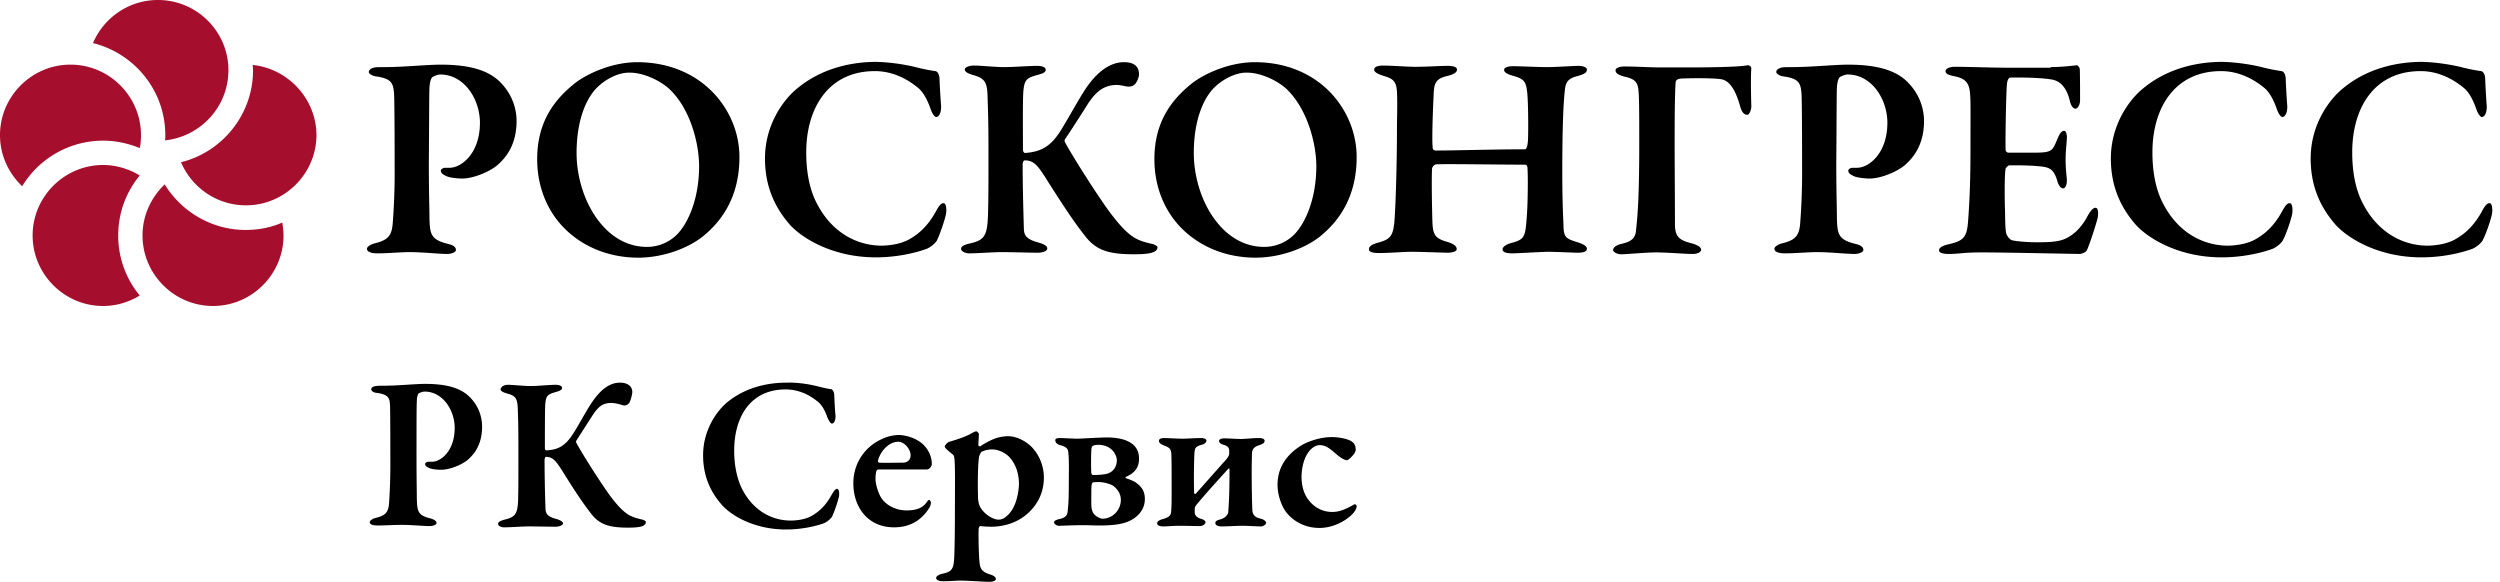 <svg xmlns="http://www.w3.org/2000/svg" viewBox="0 0 275 64" class="logo"><path d="M0 14.866C0 10.599 3.488 7.11 7.755 7.11c4.266 0 7.754 3.488 7.754 7.755 0 .474-.034.948-.136 1.422-1.252-.508-2.607-.813-4.03-.813a10.41 10.41 0 00-8.905 5.012C.948 19.065 0 17.067 0 14.866zm13.003 11.039c0-2.506.88-4.809 2.37-6.603-1.185-.712-2.573-1.152-4.03-1.152-4.266 0-7.754 3.488-7.754 7.755 0 4.266 3.488 7.754 7.755 7.754 1.49 0 2.844-.44 4.03-1.151a10.293 10.293 0 01-2.37-6.603zm14.02-.61c-3.76 0-7.078-2.032-8.907-5.011-1.49 1.422-2.438 3.42-2.438 5.62 0 4.267 3.488 7.755 7.755 7.755 4.267 0 7.754-3.488 7.754-7.754 0-.474-.067-.948-.135-1.422-1.22.541-2.608.812-4.03.812zm.778-18.15c0 .203.034.406.034.576 0 4.876-3.386 9.007-7.924 10.125 1.185 2.776 3.928 4.74 7.145 4.74 4.267 0 7.755-3.488 7.755-7.754-.034-3.962-3.116-7.28-7.01-7.687zM17.371 0c-3.216 0-5.96 1.964-7.144 4.74 4.537 1.118 7.957 5.216 7.957 10.126 0 .203 0 .406-.034.575 3.894-.406 6.976-3.69 6.976-7.72C25.126 3.488 21.672 0 17.37 0z" fill="#A50E2D"/><path d="M48.424 8.194c-.305 0-.745.204-.88.305-.102.102-.271.44-.305 1.185-.034.644-.034 4.64-.068 8.297 0 2.946.068 5.011.068 5.824.034 1.964.135 2.54 1.998 3.014.643.135.914.372.914.677 0 .27-.542.44-.982.44-.847 0-2.675-.203-4.098-.203-.948 0-2.505.136-3.521.136-.745 0-1.185-.17-1.185-.508 0-.238.44-.474.778-.576 1.592-.373 1.964-.88 2.066-2.337a72.34 72.34 0 00.203-5.011c0-1.016 0-8.229-.068-9.177-.101-1.117-.27-1.625-2.031-1.862-.407-.068-.745-.305-.745-.474 0-.271.305-.44.677-.508.203-.034.779-.034 1.05-.034 2.065 0 4.707-.271 6.163-.271 3.081 0 5.18.575 6.501 1.862 1.524 1.49 1.863 3.217 1.863 4.335 0 2.64-1.186 4.063-2.134 4.876-.846.711-2.607 1.456-3.86 1.456-.339 0-1.253-.068-1.66-.237-.44-.203-.676-.339-.676-.643 0-.136.237-.305.474-.305h.474c1.354 0 3.352-1.626 3.352-4.944 0-2.608-1.727-5.317-4.368-5.317zm32.914 9.076c0 4.232-1.795 6.941-4.064 8.77-1.829 1.422-4.572 2.303-7.043 2.303-3.387 0-6.333-1.287-8.364-3.454-1.727-1.863-2.777-4.403-2.777-7.383 0-3.928 1.727-6.433 4.165-8.364 1.456-1.117 4.165-2.302 6.84-2.302 7.111 0 11.243 5.282 11.243 10.43zM65.693 9.617c-1.084 1.05-2.269 3.386-2.269 7.212 0 4.944 3.014 10.328 7.72 10.328a4.66 4.66 0 003.285-1.32c1.355-1.355 2.472-4.132 2.472-7.552 0-2.54-.981-6.4-3.352-8.567-1.084-.948-2.844-1.727-4.267-1.727-1.422-.034-2.844.88-3.589 1.626zm34.879-2.269c.779.203 1.591.372 2.302.474.237 0 .474.373.474.88.034.915.102 2.032.17 2.947.034.677-.203 1.219-.542 1.219-.169 0-.44-.373-.61-.88-.338-.983-.812-1.863-1.354-2.304-1.388-1.15-3.014-1.862-4.775-1.862-5.113 0-7.551 4.064-7.551 8.94 0 2.167.372 4.03 1.084 5.452 1.76 3.555 4.707 4.808 7.212 4.808.407 0 1.998-.068 3.116-.745 1.185-.677 2.065-1.625 2.81-2.946.373-.711.61-.982.881-.982.338 0 .338.847.271 1.185-.17.813-.678 2.235-.949 2.81-.101.305-.677.813-1.151 1.017-.44.169-2.675.948-5.621.948-4.775 0-8.16-2.134-9.482-3.623-1.219-1.423-2.709-3.658-2.709-7.247 0-3.894 2.202-6.637 3.556-7.72 2.743-2.27 6.061-2.913 8.703-2.913a21.44 21.44 0 014.165.542zm6.569-.136c.779 0 2.303.17 3.318.17.983 0 2.845-.136 3.59-.136.643 0 .982.17.982.44 0 .305-.474.44-.847.542-1.253.339-1.523.508-1.625 1.964-.068 1.185-.034 4.809-.034 6.299 0 .135.102.338.237.338 1.727-.135 2.811-.677 3.962-2.54.914-1.49 1.558-2.708 2.337-3.961 1.286-2.134 2.844-3.488 4.571-3.488 1.084 0 1.659.44 1.659 1.354 0 .305-.237.847-.406 1.016-.271.305-.542.339-.948.305-.339-.068-.779-.17-1.084-.17-1.896 0-2.743 1.355-3.623 2.777-.914 1.423-1.626 2.54-2.1 3.217a.383.383 0 000 .271c.745 1.422 3.624 5.96 5.012 7.822 2.133 2.811 2.946 3.014 4.673 3.42.203.068.508.204.508.34 0 .304-.203.473-.643.609-.441.135-1.186.169-1.931.169-2.844 0-4.232-.44-5.485-2.133-1.185-1.49-2.54-3.59-4.03-5.926-1.05-1.693-1.49-2.269-2.506-2.269-.169 0-.203.237-.237.372 0 2.608.102 5.994.136 7.18.034.643.203 1.117 1.625 1.49.576.168.948.372.948.643 0 .304-.542.474-1.05.474-.711 0-2.946-.068-3.928-.068-.982 0-2.607.135-3.623.135-.474 0-.88-.27-.88-.474 0-.304.271-.44.948-.61 1.558-.338 1.896-.812 1.998-2.776.068-1.625.068-3.826.068-7.28 0-3.76-.068-4.978-.102-6.163-.034-1.524-.339-1.93-1.456-2.27-.847-.236-1.05-.44-1.05-.676.068-.271.576-.407 1.016-.407zm42.091 10.058c0 4.232-1.795 6.941-4.063 8.77-1.829 1.422-4.572 2.303-7.044 2.303-3.386 0-6.332-1.287-8.364-3.454-1.727-1.863-2.777-4.403-2.777-7.383 0-3.928 1.727-6.433 4.165-8.364 1.457-1.117 4.166-2.302 6.875-2.302 7.111 0 11.208 5.282 11.208 10.43zm-15.644-7.653c-1.084 1.05-2.269 3.386-2.269 7.212 0 4.944 3.014 10.328 7.72 10.328a4.66 4.66 0 003.285-1.32c1.355-1.355 2.472-4.132 2.472-7.552 0-2.54-1.016-6.4-3.352-8.567-1.084-.948-2.845-1.727-4.267-1.727-1.388-.034-2.844.88-3.589 1.626zm24.346 6.941c2.201 0 6.434-.135 9.82-.135.136 0 .271-.305.305-.813.068-.406.068-4.199-.068-5.452-.135-1.15-.305-1.49-1.591-1.828-.441-.136-.948-.305-.948-.644 0-.237.338-.406 1.049-.406.407 0 2.811.102 3.624.102 1.015 0 3.047-.136 3.454-.136.609 0 .982.17.982.407 0 .338-.305.508-1.016.71-1.152.272-1.355.78-1.423 1.694-.169 1.524-.27 4.402-.27 8.973 0 3.15.101 4.843.135 5.892.034 1.253.339 1.355 1.659 1.761.576.204.915.407.915.677 0 .34-.441.44-1.016.44-.542 0-2.269-.1-3.251-.1-.711 0-3.285.169-3.928.169-.779 0-1.084-.17-1.084-.44 0-.272.407-.542.881-.678 1.591-.406 1.625-.677 1.794-3.048.102-1.286.136-4.3.068-5.18 0-.305-.135-.407-.271-.407-2.573 0-9.177-.101-9.82-.034-.169.034-.406.305-.406.474-.068 1.185 0 4.64.034 5.655.033 1.524.237 1.998 1.557 2.37.678.204 1.118.44 1.118.813.034.305-.61.407-1.016.407-.237 0-2.912-.102-4.03-.102-.745 0-2.37.136-3.488.136-.846 0-1.117-.17-1.117-.407 0-.338.339-.541.914-.71 1.422-.373 1.693-.746 1.863-2.1.135-1.287.304-6.095.304-10.498 0-.982.068-2.742 0-4.03-.067-1.049-.338-1.422-1.422-1.726-.745-.237-1.083-.44-1.083-.711 0-.305.406-.44.982-.44.88 0 2.641.135 3.487.135 1.355 0 2.811-.102 3.59-.102.677 0 1.05.136 1.05.407 0 .338-.407.541-1.084.71-1.355.305-1.456.915-1.49 2.236-.068 1.151-.203 4.91-.102 5.52-.033.27.102.44.339.44zm34.303-9.38c.237 0 .406.17.406.339-.068.948-.034 2.98 0 4.097.034.406-.203 1.016-.44 1.016-.271 0-.576-.17-.779-.914-.406-1.422-1.016-2.912-2.201-3.014-.982-.135-3.42-.102-4.097-.068-.644 0-.813.203-.813.508-.102 1.693-.102 4.606-.102 6.739 0 2.269.034 6.57.034 8.872.034 1.388.542 1.693 2.032 2.065.474.17.846.373.846.644 0 .27-.372.474-.948.474-.812 0-2.776-.17-3.995-.17-1.186 0-3.217.204-3.861.204-.508 0-.88-.305-.88-.44 0-.34.372-.576.948-.712 1.388-.304 1.524-.88 1.591-1.625.102-1.016.339-2.912.339-9.244 0-2.98 0-4.944-.068-5.79-.067-1.05-.304-1.457-1.557-1.728-.711-.203-.982-.372-.982-.711 0-.237.44-.406.948-.406 1.422 0 2.675.101 3.962.101h4.199c4.266-.034 5.045-.17 5.418-.237zm11.006 1.016c-.305 0-.745.204-.881.305-.101.102-.27.44-.304 1.185-.034.644-.034 4.64-.068 8.297 0 2.946.068 5.011.068 5.824.034 1.964.135 2.54 1.998 3.014.643.135.914.372.914.677 0 .27-.542.44-.982.44-.847 0-2.675-.203-4.098-.203-.948 0-2.505.136-3.521.136-.745 0-1.185-.17-1.185-.508 0-.238.44-.474.778-.576 1.592-.373 1.964-.88 2.066-2.337a72.37 72.37 0 00.203-5.011c0-1.016 0-8.229-.068-9.177-.101-1.117-.27-1.625-2.031-1.862-.407-.068-.745-.305-.745-.474 0-.271.305-.44.677-.508.203-.034.779-.034 1.05-.034 2.065 0 4.707-.271 6.163-.271 3.081 0 5.181.575 6.501 1.862 1.524 1.49 1.863 3.217 1.863 4.335 0 2.64-1.185 4.063-2.134 4.876-.846.711-2.607 1.456-3.86 1.456-.339 0-1.253-.068-1.659-.237-.44-.203-.677-.339-.677-.643 0-.136.237-.305.474-.305h.474c1.354 0 3.352-1.626 3.352-4.944 0-2.608-1.727-5.317-4.368-5.317zm22.315-.812c1.049 0 2.37-.135 2.844-.203.136-.034.339.203.373.406.033.576.033 2.811.033 3.454 0 .44-.237.915-.508.915-.304 0-.541-.474-.609-.813-.406-1.795-1.321-2.303-2.066-2.404-.609-.102-1.998-.237-4.469-.203-.136 0-.373.135-.407.914-.068.813-.169 5.282-.135 7.043 0 .102.135.305.304.305h2.574c2.303 0 2.235-.136 2.844-1.558.204-.474.407-.846.712-.846.27 0 .338.542.304.914-.067.914-.135 1.49-.135 2.235 0 .88.068 1.388.135 2.201.034.576-.169.982-.406.982-.271 0-.508-.372-.61-.711-.406-1.422-.846-1.626-2.099-1.727-1.016-.102-2.235-.102-3.217-.102-.135 0-.406.339-.406.373-.136.914-.102 3.42-.068 4.47.034.778 0 1.964.135 2.64.102.306.373.712.712.78.507.101 1.523.203 2.607.203.982 0 2.167 0 2.98-.305.948-.372 1.828-1.117 2.54-2.37.44-.847.745-1.118.982-1.118.338 0 .304.678.27.948 0 .271-.948 3.217-1.219 3.725-.101.237-.609.407-.778.407-.339 0-8.297-.17-10.735-.17-2.167 0-2.506.17-3.657.17-.61 0-1.084-.102-1.084-.407 0-.304.407-.508.982-.643 1.626-.372 2.066-.711 2.201-2.438.102-1.355.271-3.793.271-7.789 0-3.792.034-5.282-.033-6.196-.068-1.152-.339-1.795-1.694-2.066-.677-.135-1.015-.27-1.015-.576 0-.304.541-.474.982-.474 1.523 0 4.165.102 5.824.102h4.741v-.068zm23.094-.034a21.48 21.48 0 002.303.474c.237 0 .474.373.474.88.034.915.102 2.032.169 2.947.034.677-.203 1.219-.541 1.219-.17 0-.441-.373-.61-.88-.338-.983-.813-1.863-1.354-2.304-1.389-1.15-3.014-1.862-4.775-1.862-5.113 0-7.551 4.064-7.551 8.94 0 2.167.372 4.03 1.083 5.452 1.761 3.555 4.707 4.808 7.213 4.808.406 0 1.998-.068 3.115-.745 1.186-.677 2.066-1.625 2.811-2.946.372-.711.609-.982.88-.982.339 0 .339.847.271 1.185-.169.813-.677 2.235-.982 2.81-.101.305-.677.813-1.151 1.017-.44.169-2.675.948-5.621.948-4.775 0-8.161-2.134-9.482-3.623-1.219-1.423-2.709-3.658-2.709-7.247 0-3.894 2.201-6.637 3.556-7.72 2.743-2.27 6.061-2.913 8.703-2.913 1.489.034 3.047.271 4.198.542zm21.943 0a21.48 21.48 0 002.303.474c.237 0 .474.373.474.88.034.915.101 2.032.169 2.947.034.677-.203 1.219-.542 1.219-.169 0-.44-.373-.609-.88-.339-.983-.813-1.863-1.355-2.304-1.388-1.15-3.013-1.862-4.774-1.862-5.114 0-7.518 4.064-7.518 8.94 0 2.167.373 4.03 1.084 5.452 1.761 3.555 4.707 4.808 7.213 4.808.406 0 1.997-.068 3.115-.745 1.185-.677 2.065-1.625 2.81-2.946.373-.711.61-.982.881-.982.339 0 .339.847.271 1.185-.17.813-.677 2.235-.982 2.81-.102.305-.677.813-1.152 1.017-.44.169-2.675.948-5.621.948-4.774 0-8.161-2.134-9.481-3.623-1.219-1.423-2.709-3.658-2.709-7.247 0-3.894 2.201-6.637 3.555-7.72 2.743-2.27 6.062-2.913 8.703-2.913 1.456.034 2.98.271 4.165.542zM46.697 43.073c-.203 0-.542.136-.644.203-.067.068-.203.339-.203.88-.034.475-.034 3.489-.034 6.231 0 2.168.034 3.793.034 4.369.034 1.49.102 1.93 1.49 2.268.474.136.677.305.677.508 0 .204-.406.339-.745.339-.643 0-1.997-.135-3.081-.135-.711 0-1.896.067-2.641.067-.542 0-.88-.101-.88-.372 0-.17.338-.373.575-.44 1.185-.271 1.49-.644 1.558-1.727a62.81 62.81 0 00.135-3.76c0-.812 0-6.23-.034-6.907-.034-.847-.203-1.22-1.524-1.388-.304-.034-.541-.204-.541-.373 0-.203.203-.338.508-.372.169-.034.575-.034.812-.034 1.558 0 3.522-.203 4.605-.203 2.337 0 3.895.44 4.877 1.422a4.53 4.53 0 011.388 3.284c0 1.998-.88 3.048-1.592 3.658-.643.541-1.963 1.083-2.912 1.083-.27 0-.948-.034-1.253-.17-.338-.135-.508-.27-.508-.473 0-.102.17-.237.373-.237h.373c1.015 0 2.505-1.22 2.505-3.725 0-1.964-1.32-3.996-3.318-3.996zm9.176-.745c.575 0 1.727.136 2.506.136.71 0 2.133-.136 2.709-.136.474 0 .744.136.744.339 0 .237-.372.372-.643.44-.948.271-1.151.373-1.219 1.49-.034.88-.034 3.59-.034 4.707 0 .136.068.237.17.237 1.32-.068 2.099-.508 2.98-1.896.677-1.084 1.15-1.998 1.76-2.98.982-1.558 2.032-2.574 3.353-2.574.812 0 1.354.373 1.354 1.05 0 .203-.203 1.05-.372 1.22-.204.202-.407.304-.712.202-.44-.135-.88-.237-1.219-.237-1.05 0-1.523.474-2.302 1.727-.677 1.05-1.22 1.897-1.558 2.438-.034.034-.034.136 0 .203.542 1.05 2.71 4.47 3.759 5.892 1.591 2.1 2.235 2.27 3.522 2.574.135.034.372.136.372.271 0 .203-.135.373-.474.474-.339.102-.88.136-1.456.136-2.133 0-3.183-.34-4.131-1.592-.88-1.117-1.897-2.675-3.014-4.47-.813-1.287-1.118-1.693-1.896-1.727-.136 0-.136.17-.17.305 0 1.964.068 4.504.102 5.384.034.508.135.88 1.219 1.151.44.136.711.305.711.474 0 .204-.406.373-.813.373-.541 0-2.2-.034-2.946-.034-.745 0-1.964.102-2.743.102-.372 0-.643-.203-.643-.373 0-.203.203-.339.711-.474 1.151-.27 1.422-.61 1.49-2.066.034-1.219.034-2.878.034-5.485 0-2.845-.034-3.759-.068-4.605-.034-1.152-.237-1.457-1.083-1.694-.644-.169-.813-.338-.813-.508.102-.338.474-.474.813-.474zm33.794.102c.576.136 1.185.305 1.727.373.17 0 .372.305.372.643.034.711.068 1.558.136 2.235.034.508-.136.914-.406.914-.136 0-.305-.304-.474-.643-.238-.745-.61-1.388-1.016-1.727-1.05-.88-2.27-1.388-3.59-1.388-3.86 0-5.655 3.013-5.655 6.738 0 1.626.305 3.014.813 4.098 1.32 2.675 3.522 3.59 5.418 3.59.305 0 1.49-.035 2.336-.543.88-.508 1.558-1.219 2.1-2.2.305-.543.474-.746.643-.746.271 0 .271.644.204.88-.136.61-.509 1.66-.712 2.1-.067.203-.508.61-.88.779-.339.136-1.998.711-4.233.711-3.59 0-6.129-1.625-7.077-2.743-.914-1.05-2.032-2.743-2.032-5.418 0-2.912 1.626-4.977 2.641-5.824 2.066-1.693 4.538-2.167 6.536-2.167 1.117-.034 2.269.135 3.149.338zm11.921 6.501c.542.542.914 1.287.914 2.134 0 .169-.237.575-.542.575h-5.282c-.136 0-.237.068-.271.17-.068.203-.102.541-.102.88 0 .542.305 1.66.745 2.235.61.779 1.626 1.219 2.675 1.219 1.016 0 1.727-.237 2.168-.847.101-.135.203-.304.304-.304.102 0 .204.169.204.304 0 .136-.068.407-.204.61-.745 1.151-1.896 2.1-3.86 2.1-2.777 0-4.47-2.1-4.47-4.877 0-1.93 1.05-3.86 3.082-4.808a4.561 4.561 0 011.998-.474c1.015.067 2.031.474 2.641 1.083zm-5.012 1.727a.185.185 0 00.17.237c.643.034 1.388 0 2.573 0 .406 0 .847-.237.847-.812 0-.678-.678-1.49-1.355-1.49-.982 0-1.93.948-2.235 2.065zm17.066-1.32a4.915 4.915 0 011.185 3.183c0 1.76-.779 3.183-2.066 4.199-1.354 1.05-2.878 1.219-3.724 1.219a11.2 11.2 0 01-1.186-.068c-.101-.034-.203.203-.203.339-.034 1.083.034 3.115.102 3.657.068.643.203 1.016 1.151 1.32.474.136.644.34.644.508 0 .203-.373.305-.678.305-.677 0-2.336-.135-3.217-.135-.609 0-.914.067-1.964.067-.406 0-.711-.135-.711-.372 0-.136.237-.339.644-.44 1.151-.237 1.286-.542 1.354-1.964.034-.847.068-2.777.068-5.215 0-1.626.034-4.335-.034-5.249-.034-.508-.102-.61-.169-.677-.441-.339-.915-.745-.915-.88 0-.136.271-.474.508-.542.474-.136 1.829-.542 2.472-.948.237-.136.44-.204.474-.204.102 0 .305.204.305.339-.034.44-.034.745-.068 1.151 0 .102.136.204.204.17a8.73 8.73 0 011.422-.78 4.364 4.364 0 011.659-.338c.982 0 2.099.61 2.743 1.355zm-5.689.372c-.068.068-.237.373-.271.644-.135 1.05-.135 3.013-.101 4.3 0 .44.101.847.237 1.118.507.88 1.489 1.388 1.997 1.388.271 0 .542-.068.813-.305 1.253-.914 1.456-3.014 1.456-3.657 0-.643-.135-1.896-1.016-2.878-.541-.61-1.422-.88-1.828-.88a2.58 2.58 0 00-1.287.27zm15.916 2.743c-.135.034-.034.136.034.17.44.135.982.372 1.151.541.373.305.881.711.881 1.727 0 1.32-.982 2.167-1.998 2.54-.914.338-2.1.372-3.082.372-.541 0-1.049-.034-1.693-.034-.779 0-1.727.034-2.573.068-.339.034-.644-.203-.644-.372 0-.204.305-.305.61-.373.846-.203.88-.542.914-1.151.068-.508.102-1.32.102-3.183 0-.948.034-1.795-.034-2.743-.034-.61-.102-.813-.914-1.05-.305-.068-.542-.27-.542-.542 0-.135.101-.237.508-.237.44 0 1.422.068 1.896.068s2.506-.135 3.251-.135c1.524 0 3.555.372 3.555 2.302.034 1.152-.677 1.693-1.422 2.032zm-3.048-3.522c-.338 0-.541.068-.643.136-.068.068-.135.203-.135.542-.034.338-.034 2.065 0 2.404.034.203.135.237.271.237.406 0 1.151-.034 1.557-.17.644-.236.982-.778.982-1.49-.034-.609-.609-1.659-2.032-1.659zm1.626 4.504c-.373-.237-1.118-.406-1.558-.406-.305 0-.44 0-.643.034-.102.033-.136.135-.169.304-.034.237-.034 1.152-.034 1.964 0 .474.034.847.271 1.185.203.271.711.542.948.542 1.151 0 2.031-.982 2.031-2.065 0-.711-.406-1.22-.846-1.558zm5.621-5.249c.474 0 1.321.068 2.032.068.575 0 1.354-.068 2.065-.068.237 0 .542.102.542.27 0 .204-.169.373-.542.475-.812.203-.711.542-.779.88a64.88 64.88 0 00-.033 4.403c.033.135.101.169.203.067.948-1.05 2.336-2.641 3.284-3.69.271-.306.373-.543.373-.678v-.305c0-.338-.102-.541-.711-.71-.136-.035-.407-.204-.407-.373 0-.203.204-.305.61-.305.508 0 1.151.068 1.896.068.711-.034 1.253-.102 1.897-.102.44 0 .609.136.609.305 0 .203-.169.338-.576.474-.677.203-.778.542-.812.846 0 .204-.034 1.084-.034 2.134 0 1.422.034 3.25.068 4.097.033.779.507.914.948 1.016.372.102.575.305.575.474 0 .136-.304.373-.541.373-.61 0-1.355-.068-2.1-.068-.643 0-1.49.068-2.336.068-.305 0-.61-.136-.61-.373 0-.203.169-.305.576-.406.542-.17.812-.508.846-.813.034-.643.136-1.558.136-4.673 0-.135-.102-.136-.17-.034-1.117 1.22-2.573 2.845-3.42 3.86-.101.136-.237.305-.237.508v.373c0 .305.17.542.644.711.304.068.541.237.541.373 0 .236-.304.44-.643.44-.237 0-1.591-.034-2.167-.034-.813 0-1.388.068-1.829.068-.203 0-.677-.034-.677-.34 0-.202.237-.372.643-.473.61-.17.813-.373.881-.677.034-.339.068-.813.068-1.998 0-2.168 0-3.962-.034-4.47-.034-.542-.17-.711-.813-.948-.44-.17-.542-.339-.542-.474-.034-.237.203-.339.576-.339zm20.655.406c.305.203.407.542.407.88 0 .44-.813 1.152-.948 1.152-.204 0-.61-.17-1.118-.61-.643-.541-1.151-1.05-1.896-1.05-.271 0-.677.136-1.05.543-.609.643-.948 1.828-.948 2.946 0 1.557.643 2.404.779 2.54a3.186 3.186 0 002.641 1.32c.711 0 1.49-.305 2.337-.813.135-.068.304 0 .304.203 0 .237-.203.542-.372.745-.813.88-2.235 1.626-3.725 1.626-1.761 0-3.115-.915-3.793-1.93-.474-.745-.812-1.83-.812-2.811 0-1.896.982-3.25 2.404-4.199.846-.61 2.438-1.05 3.42-1.05.745-.034 1.964.17 2.37.508z"/></svg>